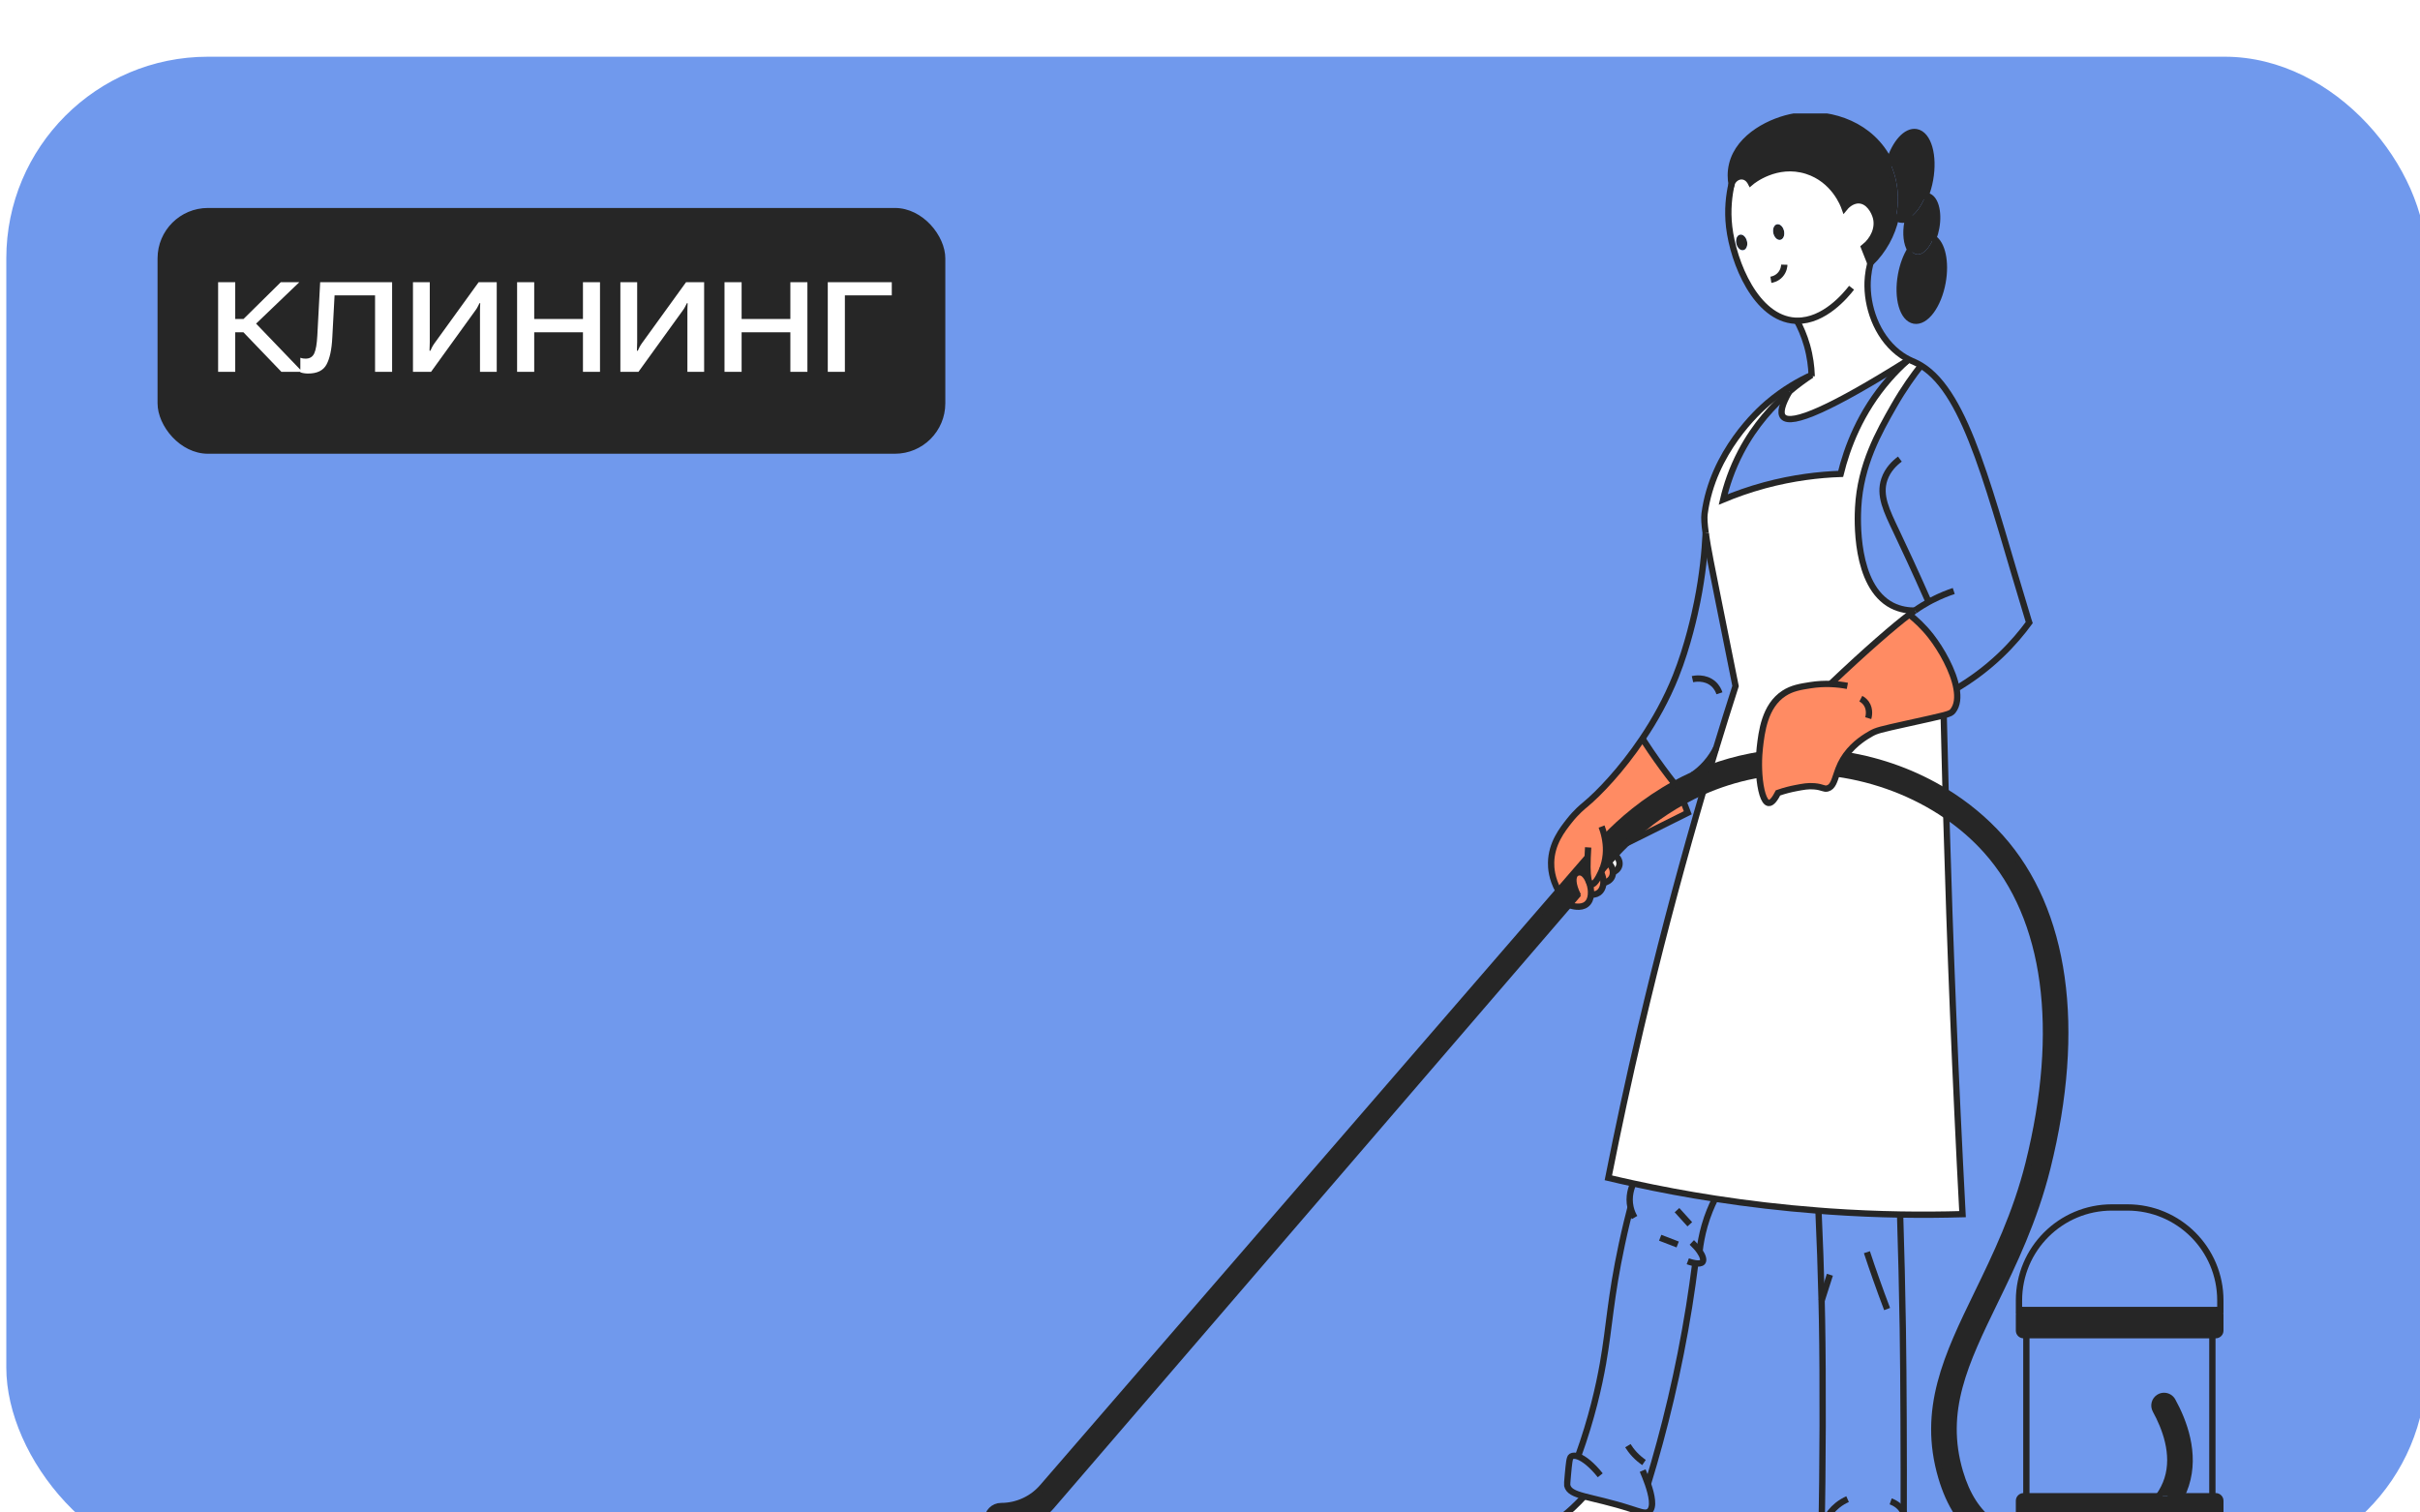 <svg width="384" height="240" viewBox="18 10 384 240" fill="none" xmlns="http://www.w3.org/2000/svg">
<g filter="url(#filter0_d_1091_23220)">
<g clip-path="url(#clip0_1091_23220)">
<rect x="19" y="9" width="384" height="240" rx="3" fill="#7099ED"/>
<rect x="43" y="33" width="125" height="39" rx="8" fill="#262626"/>
<path d="M62.65 59L56.107 52.184L58.08 50.777L65.981 59H62.65ZM53.969 50.621H56.635L62.553 44.781H65.492L57.201 52.73H53.969V50.621ZM52.611 59V44.781H55.326V59H52.611ZM68.803 44.781H80.219V59H77.514V46.871H71.088L70.727 53.59C70.635 55.452 70.333 56.865 69.818 57.828C69.304 58.792 68.328 59.273 66.889 59.273C66.667 59.273 66.456 59.257 66.254 59.225C66.052 59.199 65.853 59.15 65.658 59.078V56.773C65.808 56.825 65.948 56.861 66.078 56.881C66.215 56.9 66.355 56.91 66.498 56.91C67.143 56.91 67.595 56.637 67.856 56.09C68.116 55.543 68.282 54.592 68.353 53.238L68.803 44.781ZM96.82 59H94.164V49.478C94.164 49.27 94.167 49.042 94.174 48.795C94.18 48.541 94.19 48.313 94.203 48.111H94.086C93.988 48.307 93.891 48.499 93.793 48.688C93.702 48.876 93.572 49.081 93.402 49.303L86.4 59H83.529V44.781H86.195V54.293C86.195 54.495 86.189 54.719 86.176 54.967C86.169 55.214 86.163 55.442 86.156 55.65H86.293C86.365 55.488 86.453 55.302 86.557 55.094C86.667 54.885 86.794 54.68 86.938 54.478L93.949 44.781H96.82V59ZM100.053 59V44.781H102.768V50.611H110.502V44.781H113.207V59H110.502V52.721H102.768V59H100.053ZM129.73 59H127.074V49.478C127.074 49.27 127.077 49.042 127.084 48.795C127.09 48.541 127.1 48.313 127.113 48.111H126.996C126.898 48.307 126.801 48.499 126.703 48.688C126.612 48.876 126.482 49.081 126.312 49.303L119.311 59H116.439V44.781H119.105V54.293C119.105 54.495 119.099 54.719 119.086 54.967C119.079 55.214 119.073 55.442 119.066 55.65H119.203C119.275 55.488 119.363 55.302 119.467 55.094C119.577 54.885 119.704 54.68 119.848 54.478L126.859 44.781H129.73V59ZM132.963 59V44.781H135.678V50.611H143.412V44.781H146.117V59H143.412V52.721H135.678V59H132.963ZM149.35 59V44.781H159.506V46.871H152.064V59H149.35Z" fill="white"/>
<g clip-path="url(#clip1_1091_23220)">
<path d="M369.591 241.408H361.121C362.38 240.204 363.39 238.865 364.108 237.418H369.591C369.991 237.418 370.32 237.742 370.32 238.141V240.679C370.32 241.078 369.991 241.408 369.591 241.408Z" fill="#262626"/>
<path d="M359.171 241.408H356.043C357.944 240.301 359.473 238.946 360.553 237.418H364.108C363.389 238.865 362.379 240.204 361.121 241.408C360.699 241.813 360.256 242.196 359.781 242.568L359.171 241.408Z" fill="#262626"/>
<path d="M361.946 237.417H360.552C361.157 236.564 361.622 235.652 361.924 234.702C363.194 230.733 361.557 226.512 360.05 223.774C359.656 223.062 359.877 222.171 360.569 221.734C360.822 221.572 361.103 221.496 361.384 221.496C361.924 221.496 362.448 221.782 362.729 222.295C364.512 225.529 366.451 230.615 364.841 235.63C364.647 236.24 364.404 236.839 364.107 237.417H361.946Z" fill="#262626"/>
<path d="M339.539 237.418V211.865H369.054V237.418H364.106C364.403 236.84 364.647 236.241 364.841 235.631C366.451 230.615 364.512 225.53 362.729 222.296C362.448 221.783 361.924 221.497 361.384 221.497C361.103 221.497 360.822 221.572 360.568 221.734C359.877 222.172 359.655 223.062 360.05 223.775C361.557 226.512 363.193 230.734 361.924 234.702C361.622 235.652 361.157 236.565 360.552 237.418H339.539Z" fill="#7099ED"/>
<path d="M356.042 241.408H339.096C338.697 241.408 338.367 241.078 338.367 240.679V238.141C338.367 237.742 338.697 237.418 339.096 237.418H360.552C359.472 238.946 357.943 240.301 356.042 241.408Z" fill="#262626"/>
<path d="M369.054 241.494C370.534 241.494 371.728 242.687 371.728 244.167C371.728 245.646 370.534 246.844 369.054 246.844C367.574 246.844 366.375 245.646 366.375 244.167C366.375 242.687 367.574 241.494 369.054 241.494Z" fill="#262626"/>
<path d="M338.367 206.347C338.367 198.2 344.974 191.598 353.125 191.598H355.561C363.707 191.598 370.319 198.2 370.319 206.347V207.875H338.367V206.347Z" fill="#7099ED"/>
<path d="M369.055 211.865H339.096C338.697 211.865 338.367 211.541 338.367 211.141V208.604C338.367 208.204 338.697 207.875 339.096 207.875H369.59C369.989 207.875 370.319 208.204 370.319 208.604V211.141C370.319 211.541 369.989 211.865 369.59 211.865H369.055Z" fill="#262626"/>
<path d="M342.792 244.415C340.934 244.296 339.162 243.945 337.574 243.378C337.909 242.282 338.925 241.494 340.129 241.494C341.609 241.494 342.809 242.687 342.809 244.167C342.809 244.248 342.803 244.334 342.792 244.415Z" fill="#262626"/>
<path d="M337.572 243.379C339.16 243.946 340.932 244.297 342.79 244.415C342.671 245.776 341.526 246.845 340.127 246.845C339.943 246.845 339.76 246.823 339.587 246.791C338.366 246.543 337.453 245.463 337.453 244.167C337.453 243.892 337.496 243.627 337.572 243.379Z" fill="#262626"/>
<path d="M340.129 246.845C341.528 246.845 342.674 245.776 342.792 244.415C345.731 244.61 348.891 244.232 351.889 243.255C353.418 242.758 354.806 242.132 356.043 241.408H359.171L359.781 242.569C357.863 244.064 355.519 245.29 352.84 246.165C350.009 247.088 347.081 247.541 344.267 247.541C342.641 247.541 341.048 247.39 339.535 247.088L339.589 246.791C339.762 246.823 339.946 246.845 340.129 246.845Z" fill="#262626"/>
<path d="M321.829 96.893C320.878 96.893 319.555 96.758 318.226 96.078C312.214 92.984 312.765 82.111 312.846 80.534C313.208 73.71 316.157 68.538 318.512 64.408C320.095 61.633 321.667 59.474 322.828 58C330.229 62.503 333.756 78.456 339.871 98.421C339.914 98.561 339.968 98.739 339.99 98.799C338.845 100.364 337.37 102.135 335.501 103.922C332.994 106.319 330.515 108.036 328.462 109.251H328.457C327.971 106.449 326.053 103.064 324.389 100.931C323.179 99.387 321.937 98.269 320.97 97.514C321.267 97.287 321.559 97.082 321.829 96.893Z" fill="#7099ED"/>
<path d="M337.457 244.167C337.457 245.463 338.37 246.543 339.591 246.791L339.537 247.088C336.82 246.559 334.351 245.549 332.352 244.091C329.403 241.937 327.35 238.79 326.065 234.46C322.85 223.592 326.994 215.062 331.79 205.188C334.648 199.298 337.889 192.625 339.893 184.608C345.192 163.347 342.81 145.709 333.184 134.95C331.32 132.866 329.181 131.014 326.832 129.411C321.754 125.934 315.709 123.634 309.465 122.754C309.621 122.279 309.811 121.76 310.07 121.221C310.318 120.708 310.605 120.243 310.907 119.822C316.536 120.729 321.948 122.716 326.729 125.653C329.975 127.65 332.93 130.08 335.464 132.909C345.792 144.452 348.417 163.072 342.864 185.347C340.784 193.672 337.473 200.502 334.545 206.521C329.84 216.212 326.124 223.862 329.003 233.591C330.089 237.251 331.774 239.88 334.162 241.619C335.15 242.342 336.306 242.931 337.576 243.379C337.5 243.627 337.457 243.892 337.457 244.167Z" fill="#262626"/>
<path d="M308.456 108.533C314.118 103.155 318.655 99.241 320.967 97.514C321.934 98.269 323.176 99.387 324.386 100.931C326.05 103.064 327.968 106.449 328.454 109.251C328.702 110.649 328.589 111.901 327.908 112.787C327.692 113.073 327.492 113.219 326.417 113.505C325.44 113.764 323.744 114.131 320.643 114.817C316.278 115.783 315.76 115.913 314.874 116.415C314.139 116.836 312.303 117.883 310.903 119.821C310.601 120.243 310.315 120.707 310.066 121.22C309.807 121.76 309.618 122.278 309.461 122.753C309.056 123.946 308.818 124.864 307.997 125.101C307.414 125.269 307.246 124.886 305.901 124.772C304.897 124.686 304.146 124.832 302.909 125.069C302.18 125.209 301.223 125.431 300.132 125.814C299.711 126.64 299.16 127.482 298.636 127.418C297.869 127.326 297.329 125.344 297.156 122.904C297.091 121.911 297.08 120.842 297.145 119.794C297.167 119.411 297.199 119.033 297.242 118.661C297.529 116.161 297.999 112.009 301.094 110.012C302.369 109.18 303.714 108.97 305.259 108.727C306.425 108.543 307.506 108.5 308.456 108.533Z" fill="#FF8B63"/>
<path d="M326.42 113.506C326.512 117.544 326.615 121.588 326.728 125.653C321.948 122.716 316.535 120.729 310.906 119.822C312.305 117.884 314.142 116.837 314.877 116.416C315.762 115.914 316.281 115.784 320.646 114.818C323.746 114.132 325.442 113.765 326.42 113.506Z" fill="white"/>
<path d="M324.776 37.793C326.18 38.668 326.829 41.572 326.24 44.811C325.57 48.488 323.555 51.203 321.735 50.874C319.914 50.545 318.985 47.295 319.655 43.613C319.941 42.047 320.471 40.654 321.124 39.602C321.384 40.012 321.713 40.282 322.107 40.352C323.074 40.525 324.128 39.456 324.776 37.793Z" fill="#262626"/>
<path d="M324.161 37.55C324.382 37.588 324.588 37.675 324.777 37.793C324.128 39.456 323.075 40.525 322.108 40.352C321.714 40.282 321.384 40.012 321.125 39.602C322.005 38.177 323.113 37.361 324.161 37.55Z" fill="#262626"/>
<path d="M322.08 20.971C323.971 21.316 324.943 24.701 324.247 28.529C324.079 29.447 323.831 30.311 323.523 31.088C322.453 31.131 321.34 32.6 320.816 34.63C320.395 34.84 319.974 34.916 319.558 34.84C319.293 34.792 319.05 34.689 318.823 34.532C319.482 31.536 319.158 28.389 317.797 25.625C318.721 22.671 320.476 20.685 322.08 20.971Z" fill="#262626"/>
<path d="M323.788 31.104C325.052 31.331 325.7 33.588 325.235 36.141C325.127 36.735 324.971 37.291 324.776 37.793C324.587 37.675 324.382 37.588 324.16 37.55C323.112 37.361 322.005 38.177 321.125 39.602C320.547 38.689 320.341 37.07 320.665 35.31C320.709 35.078 320.757 34.851 320.817 34.63C321.843 34.122 322.831 32.826 323.523 31.088C323.609 31.083 323.701 31.088 323.788 31.104Z" fill="#262626"/>
<path d="M323.523 31.088C322.831 32.826 321.843 34.122 320.816 34.63C321.34 32.599 322.453 31.131 323.523 31.088Z" fill="#262626"/>
<path d="M320.289 249.057C320.77 252.539 320.937 253.246 320.451 254.035C319.511 255.552 317.172 255.622 312.526 255.697C307.297 255.784 304.661 255.795 303.711 254.256C302.836 252.841 303.808 250.563 304.672 248.436C305.023 247.578 305.51 246.622 306.439 244.808C306.638 244.408 306.833 244.036 307.006 243.707C307.578 242.999 309.172 241.256 311.808 240.689C314.568 240.1 318.133 240.872 319.079 242.654C319.214 242.897 319.354 243.28 319.554 243.269H319.56C319.716 244.641 319.954 246.638 320.289 249.057Z" fill="white"/>
<path d="M317.799 25.623C319.16 28.387 319.485 31.535 318.826 34.531C317.427 33.554 316.795 30.584 317.394 27.286C317.502 26.708 317.637 26.147 317.799 25.623Z" fill="#262626"/>
<path d="M292.754 29.209C292.63 28.453 292.543 27.335 292.851 26.083C293.953 21.585 299.166 19.091 302.764 18.476C307.539 17.66 313.983 19.199 317.273 24.657C317.462 24.976 317.64 25.294 317.797 25.624C317.635 26.147 317.5 26.709 317.392 27.287C316.792 30.585 317.424 33.554 318.823 34.532C318.24 37.193 316.884 39.725 314.783 41.766C314.448 40.924 314.118 40.082 313.783 39.239C315.328 38.014 316.09 36.194 315.69 34.564C315.431 33.533 314.534 31.854 312.989 31.789C311.725 31.741 310.834 32.804 310.693 32.977C310.531 32.523 309.046 28.496 304.708 27.114C299.884 25.581 296.022 28.733 295.785 28.939C295.757 28.885 295.358 28.08 294.515 27.988C293.775 27.902 293.019 28.399 292.754 29.209Z" fill="#262626"/>
<path d="M320.077 240.09C320.644 241.51 319.99 243.243 319.558 243.27H319.553C319.353 243.281 319.213 242.898 319.078 242.655C318.132 240.873 314.567 240.101 311.807 240.69C309.171 241.256 307.577 243 307.005 243.702C307.01 243.427 307.021 243.146 307.026 242.86C307.242 233.855 307.28 218.657 307.113 209.468C307.096 208.437 307.075 207.411 307.048 206.386C306.934 201.543 306.767 196.781 306.551 192.111C307.118 192.155 307.685 192.198 308.252 192.236C312.125 192.505 315.885 192.662 319.504 192.721C319.693 198.655 319.834 204.663 319.931 210.748C320.055 218.414 320.104 232.662 320.077 240.09Z" fill="#7099ED"/>
<path d="M301.085 36.632C301.242 37.312 300.988 37.955 300.518 38.057C300.048 38.165 299.54 37.695 299.384 37.015C299.232 36.33 299.486 35.693 299.956 35.584C300.426 35.482 300.934 35.946 301.085 36.632Z" fill="#262626"/>
<path d="M300.935 66.12C302.221 67.637 308.79 64.678 320.63 57.244C319.674 58.092 318.707 59.058 317.762 60.138C313.16 65.391 311.074 71.103 310.07 75.195C306.688 75.314 302.561 75.778 297.997 77.009C295.555 77.673 293.362 78.456 291.434 79.26C291.941 77.079 292.795 74.45 294.259 71.67C296.506 67.399 299.39 64.3 301.929 62.141C300.752 64.182 300.417 65.51 300.935 66.12Z" fill="#7099ED"/>
<path d="M318.225 96.077C319.553 96.757 320.877 96.892 321.828 96.892C321.557 97.081 321.266 97.287 320.969 97.513C318.657 99.241 314.119 103.155 308.458 108.532C307.507 108.5 306.427 108.543 305.26 108.727C303.715 108.97 302.37 109.18 301.096 110.011C298 112.009 297.53 116.161 297.244 118.66C297.201 119.033 297.168 119.411 297.147 119.794C296.693 119.87 296.234 119.951 295.78 120.042C293.501 120.485 291.362 121.101 289.368 121.84C289.676 120.809 289.984 119.783 290.297 118.763C291.313 115.421 292.345 112.122 293.393 108.862C293.031 107.053 291.037 97.13 290.729 95.591C289.709 90.511 288.996 86.996 288.655 84.626V84.616C288.455 83.196 288.391 82.186 288.482 81.495C289.779 71.696 297.028 65.18 298.422 63.981C301.058 61.725 303.629 60.332 305.466 59.495C304.477 60.143 303.245 61.012 301.927 62.135C299.389 64.3 296.504 67.399 294.257 71.669C292.793 74.45 291.939 77.079 291.432 79.26C293.36 78.456 295.553 77.673 297.995 77.009C302.559 75.778 306.686 75.314 310.068 75.195C311.073 71.102 313.158 65.391 317.76 60.138C318.705 59.058 319.672 58.091 320.628 57.244C320.709 57.174 320.785 57.103 320.866 57.033C321.25 57.228 321.574 57.357 321.822 57.471C322.162 57.622 322.497 57.8 322.827 58C321.666 59.474 320.094 61.633 318.511 64.408C316.156 68.538 313.206 73.71 312.844 80.534C312.763 82.111 312.212 92.984 318.225 96.077Z" fill="white"/>
<path d="M297.159 122.905C297.331 125.345 297.872 127.327 298.639 127.418C299.163 127.483 299.714 126.641 300.135 125.815C301.226 125.432 302.182 125.21 302.911 125.07C304.148 124.832 304.899 124.687 305.904 124.773C307.249 124.886 307.417 125.27 308 125.102C308.821 124.865 309.059 123.947 309.464 122.754C315.708 123.634 321.753 125.934 326.831 129.411C327.128 139.722 327.484 150.131 327.911 160.626C328.348 171.413 328.851 182.092 329.407 192.663C326.231 192.755 322.93 192.782 319.506 192.722C315.887 192.663 312.127 192.506 308.254 192.236C307.687 192.198 307.119 192.155 306.552 192.107C300.805 191.664 295.327 191.011 290.152 190.212C285.588 189.51 281.256 188.689 277.172 187.798C275.821 187.507 274.503 187.205 273.207 186.897C274.741 179.15 276.448 171.246 278.333 163.191C281.077 151.492 284.043 140.208 287.165 129.357C287.527 128.093 287.889 126.835 288.256 125.588C290.698 124.514 293.399 123.623 296.364 123.045C296.613 122.997 296.861 122.954 297.105 122.91H297.159V122.905Z" fill="white"/>
<path d="M295.212 38.278C295.369 38.958 295.11 39.6 294.64 39.703C294.17 39.811 293.662 39.341 293.511 38.661C293.354 37.975 293.613 37.338 294.083 37.23C294.553 37.122 295.055 37.592 295.212 38.278Z" fill="#262626"/>
<path d="M294.084 37.232C293.614 37.34 293.355 37.977 293.512 38.662C293.663 39.343 294.171 39.812 294.641 39.704C295.11 39.602 295.37 38.959 295.213 38.279C295.056 37.593 294.554 37.124 294.084 37.232ZM319.791 56.403C320.191 56.673 320.553 56.878 320.866 57.034C320.785 57.105 320.71 57.175 320.629 57.245C308.788 64.679 302.219 67.638 300.934 66.121C300.415 65.51 300.75 64.182 301.928 62.142C303.246 61.013 304.477 60.144 305.466 59.496C305.422 58.227 305.239 56.613 304.726 54.799C304.272 53.217 303.678 51.906 303.138 50.896C303.04 50.901 302.943 50.896 302.846 50.891C296.672 50.518 293.047 41.734 292.377 35.99C292.064 33.301 292.361 30.964 292.755 29.209C293.02 28.399 293.776 27.902 294.516 27.989C295.359 28.081 295.759 28.885 295.786 28.939C296.023 28.734 299.886 25.581 304.709 27.114C309.047 28.496 310.533 32.524 310.695 32.977C310.835 32.805 311.726 31.741 312.99 31.79C314.535 31.854 315.432 33.533 315.691 34.565C316.091 36.195 315.329 38.014 313.784 39.24C314.119 40.082 314.449 40.924 314.784 41.767C314.389 43.316 314.33 44.59 314.341 45.405C314.389 49.406 316.183 53.952 319.791 56.403ZM300.518 38.058C300.988 37.955 301.242 37.313 301.085 36.632C300.934 35.947 300.426 35.482 299.956 35.585C299.486 35.693 299.232 36.33 299.383 37.016C299.54 37.696 300.048 38.166 300.518 38.058Z" fill="white"/>
<path d="M288.653 84.627C288.994 86.997 289.707 90.512 290.728 95.592C291.036 97.13 293.029 107.054 293.391 108.862C292.343 112.123 291.311 115.422 290.296 118.763C289.961 119.422 289.453 120.259 288.697 121.117C287.951 121.965 287.195 122.57 286.59 122.98C285.601 123.428 284.651 123.909 283.743 124.4C282.463 122.775 281.177 121.031 279.908 119.168C279.481 118.537 279.065 117.91 278.665 117.29L278.59 117.236C280.567 114.304 282.441 110.957 283.889 107.34C285.85 102.438 286.946 97.293 287.308 95.484C288.167 91.203 288.513 87.483 288.653 84.627Z" fill="#7099ED"/>
<path d="M276.117 133.799C278.343 131.651 281.346 129.216 285.111 127.143C285.343 127.753 285.581 128.357 285.813 128.967C282.583 130.576 279.353 132.185 276.117 133.799Z" fill="#FF8B63"/>
<path d="M279.726 242.643C279.883 244.868 279.769 246.86 279.548 248.55C279.186 248.609 278.657 248.695 278.014 248.782C276.237 249.025 274.875 249.111 274.114 249.154C270.089 249.403 268.08 249.521 266.108 249.559C258.162 249.705 251.026 249.835 250.394 247.562C250.184 246.817 250.74 246.061 250.983 245.737C252.474 243.707 255.883 244.128 257.924 244.031C260.712 243.896 264.623 242.627 269.376 237.434C271.051 237.887 273.514 238.368 276.836 239.437C278.127 239.852 278.883 240.144 279.407 239.976C279.548 240.802 279.656 241.693 279.726 242.643Z" fill="white"/>
<path d="M274.951 137.346C274.789 138.021 274.173 138.307 274.098 138.345L273.93 138.355C273.909 137.837 273.666 137.303 273.223 136.876L273.541 136.514C273.763 136.261 273.995 135.996 274.249 135.721C274.811 136.093 275.092 136.746 274.951 137.346Z" fill="white"/>
<path d="M274.25 135.721C273.997 135.997 273.764 136.261 273.543 136.515L273.224 136.877L272.203 138.054C272.279 137.865 272.349 137.681 272.408 137.508C272.986 135.786 272.9 134.15 272.641 132.892L272.716 132.876C275.207 130.279 278.885 127.062 283.747 124.4C284.654 123.909 285.605 123.428 286.593 122.98C287.485 122.575 288.408 122.197 289.37 121.841C291.363 121.101 293.502 120.486 295.782 120.043C296.236 119.951 296.695 119.871 297.149 119.795C297.084 120.842 297.095 121.911 297.159 122.905H297.105C296.862 122.953 296.614 122.996 296.365 123.045C293.4 123.623 290.699 124.513 288.257 125.588C287.155 126.074 286.107 126.597 285.113 127.143C281.348 129.216 278.345 131.651 276.119 133.799C275.417 134.474 274.796 135.122 274.25 135.721Z" fill="#262626"/>
<path d="M273.222 136.877C273.665 137.303 273.908 137.838 273.93 138.356C273.946 138.669 273.886 138.972 273.741 139.236C273.417 139.819 272.801 140.008 272.633 140.051L272.428 140.041C272.444 139.533 272.325 138.972 272.039 138.426C272.098 138.302 272.153 138.178 272.201 138.054L273.222 136.877Z" fill="#FF8B63"/>
<path d="M283.746 124.401C278.884 127.062 275.206 130.28 272.715 132.877L272.64 132.893C272.899 134.151 272.985 135.787 272.407 137.509C272.348 137.682 272.278 137.865 272.202 138.054C272.154 138.178 272.1 138.302 272.04 138.427C271.576 139.452 270.938 140.435 270.501 140.338C270.382 140.311 270.268 140.203 270.171 139.96C269.966 139.452 269.842 138.351 269.917 136.164H269.798C268.297 137.892 266.8 139.625 265.299 141.358C264.202 139.382 264.11 137.698 264.127 136.866C264.181 133.838 265.915 131.635 267.011 130.247C268.129 128.822 269.204 127.953 269.469 127.737C271.689 125.907 275.276 122.165 278.593 117.236L278.668 117.29C279.068 117.911 279.484 118.537 279.911 119.169C281.18 121.032 282.466 122.775 283.746 124.401Z" fill="#FF8B63"/>
<path d="M272.429 140.04C272.408 140.731 272.138 141.32 271.684 141.649C271.273 141.946 270.787 141.978 270.447 141.957C270.506 141.303 270.382 140.585 270.145 139.97L270.172 139.959C270.269 140.202 270.382 140.31 270.501 140.337C270.939 140.434 271.576 139.452 272.041 138.426C272.327 138.971 272.446 139.533 272.429 140.04Z" fill="#FF8B63"/>
<path d="M270.444 141.957C270.395 142.567 270.179 143.118 269.747 143.469C268.845 144.209 267.37 143.734 267.111 143.647L266.992 143.545C267.441 143.026 267.883 142.508 268.332 141.99C267.549 140.43 267.457 139.118 268.04 138.632C268.283 138.427 268.629 138.378 268.894 138.454C269.396 138.589 269.855 139.204 270.141 139.971C270.379 140.586 270.503 141.304 270.444 141.957Z" fill="#FF8B63"/>
<path d="M268.397 231.106C270.601 225 271.724 219.909 272.351 216.373C273.404 210.38 273.518 205.991 275.343 197.471C275.878 194.961 276.386 192.92 276.732 191.598C276.332 189.848 276.899 188.385 277.169 187.797C281.253 188.688 285.585 189.508 290.15 190.21C289.577 191.36 288.967 192.785 288.48 194.481C288.048 195.992 287.811 197.364 287.681 198.535C288.21 199.302 288.389 199.933 288.162 200.246C287.967 200.511 287.481 200.522 287.006 200.452C286.72 202.698 286.395 204.976 286.028 207.292C284.397 217.479 282.112 226.879 279.487 235.463C280.086 237.196 280.518 239.172 279.686 239.83C279.6 239.901 279.508 239.944 279.405 239.976C278.882 240.143 278.125 239.852 276.834 239.436C273.512 238.367 271.049 237.887 269.374 237.433C267.765 237.001 266.884 236.591 266.684 235.7C266.657 235.565 266.695 235.042 266.792 233.989C266.96 232.196 267.035 231.273 267.327 231.106C267.597 230.955 267.964 230.955 268.397 231.106Z" fill="#7099ED"/>
<path d="M269.918 136.164C269.842 138.35 269.967 139.451 270.172 139.959L270.145 139.97C269.859 139.203 269.399 138.588 268.897 138.453C268.632 138.377 268.287 138.426 268.044 138.631C267.46 139.117 267.552 140.429 268.335 141.989C267.887 142.507 267.444 143.025 266.996 143.544C239.609 175.37 212.216 207.195 184.829 239.016C183.182 240.932 180.778 242.034 178.25 242.034H174.695V241.143C174.695 239.944 175.662 238.978 176.861 238.978C178.125 238.978 179.352 238.703 180.47 238.19C181.593 237.677 182.598 236.932 183.425 235.976C210.714 204.437 238.01 172.897 265.3 141.357C266.801 139.624 268.297 137.891 269.799 136.158H269.918V136.164Z" fill="#262626"/>
<path d="M178.075 242.066V249.236H146.27V245.651L162.172 242.066H178.075Z" fill="#262626"/>
<path d="M292.755 29.209C292.361 30.964 292.064 33.301 292.377 35.99C293.047 41.734 296.672 50.518 302.846 50.891C302.943 50.896 303.04 50.901 303.138 50.896C307.475 50.971 310.889 46.841 311.802 45.659" stroke="#262626" stroke-miterlimit="10"/>
<path d="M303.133 50.891C303.133 50.891 303.133 50.896 303.138 50.896C303.678 51.906 304.273 53.218 304.726 54.799C305.239 56.613 305.423 58.228 305.466 59.496C305.472 59.572 305.477 59.642 305.477 59.712" stroke="#262626" stroke-miterlimit="10"/>
<path d="M317.797 25.624C317.64 25.294 317.462 24.976 317.273 24.657C313.983 19.199 307.539 17.66 302.764 18.476C299.166 19.091 293.953 21.585 292.851 26.083C292.543 27.335 292.63 28.453 292.754 29.209C293.019 28.399 293.775 27.902 294.515 27.988C295.358 28.08 295.757 28.885 295.785 28.939C296.022 28.733 299.884 25.581 304.708 27.114C309.046 28.496 310.531 32.523 310.693 32.977C310.834 32.804 311.725 31.741 312.989 31.789C314.534 31.854 315.431 33.533 315.69 34.564C316.09 36.194 315.328 38.014 313.783 39.239C314.118 40.082 314.448 40.924 314.783 41.766C316.884 39.725 318.24 37.193 318.823 34.532" stroke="#262626" stroke-miterlimit="10"/>
<path d="M315.945 38.672C315.389 39.773 315.022 40.821 314.784 41.765C314.39 43.315 314.33 44.589 314.341 45.404C314.39 49.405 316.183 53.95 319.791 56.401C320.191 56.671 320.553 56.877 320.866 57.033C321.25 57.227 321.574 57.357 321.822 57.47C322.163 57.622 322.498 57.8 322.827 57.999C330.228 62.502 333.755 78.456 339.87 98.42C339.913 98.561 339.967 98.739 339.989 98.798C338.843 100.364 337.369 102.135 335.5 103.922C332.993 106.319 330.514 108.035 328.461 109.25" stroke="#262626" stroke-miterlimit="10"/>
<path d="M319.471 72.848C318.644 73.463 317.542 74.5 317.013 76.049C316.138 78.619 317.343 81.032 318.936 84.379C320.076 86.776 321.832 90.523 324.035 95.517" stroke="#262626" stroke-miterlimit="10"/>
<path d="M321.826 96.893C321.556 97.082 321.265 97.287 320.968 97.513C318.656 99.241 314.118 103.155 308.457 108.532" stroke="#262626" stroke-miterlimit="10"/>
<path d="M328.017 93.777C327.169 94.058 325.921 94.528 324.49 95.273C324.376 95.327 324.225 95.408 324.036 95.516C323.534 95.791 322.761 96.245 321.832 96.892" stroke="#262626" stroke-miterlimit="10"/>
<path d="M322.828 58C321.667 59.474 320.095 61.633 318.512 64.408C316.157 68.538 313.208 73.71 312.846 80.534C312.765 82.111 312.214 92.984 318.226 96.078C319.555 96.758 320.878 96.893 321.829 96.893H321.834" stroke="#262626" stroke-miterlimit="10"/>
<path d="M311.136 108.835C310.434 108.7 309.526 108.57 308.456 108.533C307.506 108.5 306.425 108.543 305.259 108.727C303.714 108.97 302.369 109.18 301.094 110.012C297.999 112.009 297.529 116.161 297.242 118.661C297.199 119.033 297.167 119.411 297.145 119.794C297.08 120.842 297.091 121.911 297.156 122.904C297.329 125.344 297.869 127.326 298.636 127.418C299.16 127.482 299.711 126.64 300.132 125.814C301.223 125.431 302.18 125.209 302.909 125.069C304.146 124.832 304.897 124.686 305.901 124.772C307.246 124.886 307.414 125.269 307.997 125.101C308.818 124.864 309.056 123.946 309.461 122.753C309.618 122.278 309.807 121.76 310.066 121.22C310.315 120.707 310.601 120.243 310.903 119.821C312.303 117.883 314.139 116.836 314.874 116.415C315.76 115.913 316.278 115.783 320.643 114.817C323.744 114.131 325.44 113.764 326.417 113.505C327.492 113.219 327.692 113.073 327.908 112.787C328.589 111.901 328.702 110.649 328.454 109.251C327.968 106.449 326.05 103.064 324.386 100.931C323.176 99.387 321.934 98.269 320.967 97.514" stroke="#262626" stroke-miterlimit="10"/>
<path d="M313.27 110.865C313.507 110.989 313.853 111.222 314.128 111.61C314.831 112.604 314.501 113.781 314.447 113.959" stroke="#262626" stroke-miterlimit="10"/>
<path d="M268.47 141.832C268.427 141.886 268.379 141.935 268.335 141.989C267.887 142.507 267.444 143.025 266.996 143.544C239.609 175.37 212.216 207.195 184.829 239.016C183.182 240.932 180.778 242.034 178.25 242.034H174.695V241.143C174.695 239.944 175.662 238.978 176.861 238.978C178.125 238.978 179.352 238.703 180.47 238.19C181.593 237.677 182.598 236.932 183.425 235.976C210.714 204.437 238.01 172.897 265.3 141.357C266.801 139.624 268.297 137.891 269.799 136.158" stroke="#262626" stroke-miterlimit="10"/>
<path d="M297.104 122.91C296.861 122.953 296.612 122.997 296.364 123.045C293.398 123.623 290.697 124.514 288.256 125.588C287.154 126.074 286.106 126.598 285.112 127.143C281.347 129.216 278.343 131.651 276.118 133.8C275.416 134.474 274.794 135.122 274.249 135.721C273.995 135.997 273.763 136.261 273.541 136.515L273.222 136.877L272.202 138.054L272.137 138.129" stroke="#262626" stroke-miterlimit="10"/>
<path d="M310.907 119.822C316.536 120.729 321.948 122.716 326.729 125.653C329.975 127.65 332.93 130.08 335.464 132.909C345.792 144.452 348.417 163.072 342.864 185.347C340.784 193.672 337.473 200.502 334.545 206.521C329.84 216.212 326.124 223.862 329.003 233.591C330.089 237.251 331.774 239.88 334.162 241.619C335.15 242.342 336.306 242.931 337.576 243.379C339.164 243.946 340.936 244.297 342.794 244.415C345.732 244.61 348.892 244.232 351.89 243.255C353.419 242.758 354.807 242.132 356.044 241.408C357.946 240.302 359.475 238.946 360.555 237.419C361.16 236.566 361.625 235.653 361.927 234.703C363.196 230.735 361.56 226.513 360.053 223.776C359.658 223.063 359.88 222.172 360.571 221.735C360.825 221.573 361.106 221.498 361.387 221.498C361.927 221.498 362.451 221.784 362.732 222.297C364.514 225.53 366.454 230.616 364.844 235.632C364.65 236.242 364.406 236.841 364.109 237.419C363.391 238.865 362.381 240.204 361.122 241.408C360.701 241.813 360.258 242.197 359.783 242.569C357.865 244.064 355.52 245.29 352.841 246.165C350.011 247.088 347.083 247.541 344.269 247.541C342.643 247.541 341.049 247.39 339.537 247.088C336.82 246.559 334.351 245.549 332.352 244.091C329.403 241.937 327.35 238.79 326.065 234.46C322.85 223.592 326.994 215.062 331.79 205.188C334.648 199.298 337.889 192.625 339.893 184.608C345.192 163.347 342.81 145.709 333.184 134.95C331.32 132.866 329.181 131.014 326.832 129.411C321.754 125.934 315.709 123.634 309.465 122.754" stroke="#262626" stroke-miterlimit="10"/>
<path d="M272.715 132.876C275.205 130.279 278.884 127.062 283.745 124.4C284.653 123.909 285.604 123.428 286.592 122.98C287.483 122.575 288.407 122.197 289.369 121.841C291.362 121.101 293.501 120.486 295.78 120.043C296.234 119.951 296.693 119.871 297.147 119.795" stroke="#262626" stroke-miterlimit="10"/>
<path d="M301.929 62.141C299.39 64.3 296.506 67.399 294.259 71.669C292.795 74.45 291.941 77.079 291.434 79.26C293.362 78.456 295.555 77.673 297.997 77.009C302.561 75.778 306.688 75.314 310.07 75.195C311.074 71.102 313.16 65.391 317.762 60.138C318.707 59.058 319.674 58.091 320.63 57.244C320.711 57.174 320.787 57.103 320.868 57.033" stroke="#262626" stroke-miterlimit="10"/>
<path d="M288.655 84.617C288.455 83.197 288.391 82.187 288.482 81.496C289.779 71.697 297.028 65.181 298.422 63.983C301.058 61.726 303.629 60.333 305.466 59.496C304.477 60.144 303.245 61.013 301.927 62.136" stroke="#262626" stroke-miterlimit="10"/>
<path d="M289.369 121.841C289.677 120.81 289.985 119.784 290.298 118.763C291.314 115.422 292.346 112.123 293.394 108.862C293.032 107.054 291.038 97.13 290.731 95.592C289.71 90.512 288.997 86.997 288.656 84.627" stroke="#262626" stroke-miterlimit="10"/>
<path d="M326.831 129.409C327.128 139.721 327.484 150.13 327.911 160.625C328.348 171.412 328.851 182.091 329.407 192.662C326.231 192.753 322.93 192.78 319.506 192.721C315.887 192.662 312.127 192.505 308.254 192.235C307.687 192.197 307.119 192.154 306.552 192.105C300.805 191.663 295.327 191.01 290.152 190.211C285.588 189.509 281.256 188.688 277.172 187.797C275.821 187.506 274.503 187.203 273.207 186.896C274.741 179.148 276.448 171.245 278.333 163.19C281.077 151.49 284.043 140.207 287.165 129.355C287.527 128.092 287.889 126.834 288.256 125.587C288.273 125.544 288.283 125.506 288.294 125.463" stroke="#262626" stroke-miterlimit="10"/>
<path d="M326.418 113.5C326.51 117.544 326.612 121.587 326.726 125.653" stroke="#262626" stroke-miterlimit="10"/>
<path d="M290.152 190.217C289.58 191.361 288.969 192.787 288.483 194.482C288.051 195.994 287.813 197.365 287.684 198.536" stroke="#262626" stroke-miterlimit="10"/>
<path d="M286.455 197.148C286.968 197.634 287.384 198.104 287.682 198.536C288.211 199.303 288.389 199.934 288.162 200.247C287.968 200.512 287.482 200.523 287.006 200.453C286.45 200.366 285.899 200.172 285.812 200.139" stroke="#262626" stroke-miterlimit="10"/>
<path d="M287.008 200.447C286.721 202.699 286.397 204.977 286.03 207.293C284.399 217.48 282.114 226.88 279.488 235.464" stroke="#262626" stroke-miterlimit="10"/>
<path d="M277.17 187.797C276.899 188.385 276.332 189.848 276.732 191.598C276.883 192.262 277.137 192.796 277.369 193.196" stroke="#262626" stroke-miterlimit="10"/>
<path d="M276.733 191.598C276.388 192.92 275.88 194.961 275.345 197.472C273.519 205.991 273.406 210.38 272.353 216.373C271.726 219.909 270.602 225 268.398 231.106" stroke="#262626" stroke-miterlimit="10"/>
<path d="M271.924 234.098C270.644 232.49 269.358 231.442 268.397 231.108C267.964 230.956 267.597 230.956 267.327 231.108C267.035 231.275 266.96 232.198 266.792 233.99C266.695 235.043 266.657 235.567 266.684 235.702C266.884 236.593 267.765 237.003 269.374 237.435C271.049 237.888 273.512 238.369 276.834 239.438C278.125 239.854 278.882 240.145 279.405 239.978C279.508 239.945 279.6 239.902 279.686 239.832C280.518 239.173 280.086 237.197 279.487 235.47C279.206 234.655 278.892 233.899 278.655 233.353" stroke="#262626" stroke-miterlimit="10"/>
<path d="M276.309 229.4C276.562 229.811 276.914 230.297 277.373 230.788C277.902 231.349 278.431 231.77 278.869 232.067" stroke="#262626" stroke-miterlimit="10"/>
<path d="M284.102 192.025C284.782 192.77 285.457 193.521 286.133 194.266" stroke="#262626" stroke-miterlimit="10"/>
<path d="M281.434 196.404C282.357 196.761 283.286 197.117 284.21 197.473" stroke="#262626" stroke-miterlimit="10"/>
<path d="M279.407 239.976C279.548 240.802 279.656 241.693 279.726 242.643C279.883 244.868 279.769 246.86 279.548 248.55C279.186 248.609 278.657 248.695 278.014 248.782C276.237 249.025 274.875 249.111 274.114 249.154C270.089 249.403 268.08 249.521 266.108 249.559C258.162 249.705 251.026 249.835 250.394 247.562C250.184 246.817 250.74 246.061 250.983 245.737C252.474 243.707 255.883 244.128 257.924 244.031C260.712 243.896 264.623 242.627 269.376 237.434" stroke="#262626" stroke-miterlimit="10"/>
<path d="M306.551 192.111C306.767 196.781 306.934 201.543 307.048 206.386C307.075 207.411 307.096 208.437 307.113 209.468C307.28 218.657 307.242 233.855 307.026 242.86C307.021 243.146 307.01 243.427 307.005 243.702" stroke="#262626" stroke-miterlimit="10"/>
<path d="M319.504 192.721C319.693 198.654 319.833 204.663 319.931 210.747C320.055 218.414 320.104 232.661 320.076 240.09" stroke="#262626" stroke-miterlimit="10"/>
<path d="M318.007 238.238C318.272 238.33 319.563 238.805 320.076 240.09C320.643 241.51 319.99 243.243 319.558 243.27H319.552C319.352 243.281 319.212 242.897 319.077 242.654C318.132 240.873 314.566 240.101 311.806 240.689C309.17 241.256 307.576 243 307.004 243.702" stroke="#262626" stroke-miterlimit="10"/>
<path d="M311.171 237.883C310.68 238.099 310.107 238.417 309.535 238.882C307.914 240.199 307.282 241.927 307.028 242.86C307.007 242.947 306.985 243.022 306.969 243.093" stroke="#262626" stroke-miterlimit="10"/>
<path d="M319.516 242.92C319.527 243.033 319.543 243.147 319.56 243.271C319.716 244.642 319.954 246.64 320.289 249.058C320.77 252.541 320.937 253.248 320.451 254.036C319.511 255.553 317.172 255.623 312.526 255.699C307.297 255.785 304.661 255.796 303.711 254.257C302.836 252.843 303.808 250.565 304.672 248.438C305.023 247.579 305.51 246.624 306.439 244.81C306.638 244.41 306.833 244.038 307.006 243.708C307.249 243.233 307.46 242.839 307.627 242.531" stroke="#262626" stroke-miterlimit="10"/>
<path d="M314.238 198.697C314.692 200.085 315.173 201.488 315.681 202.914C316.259 204.555 316.847 206.158 317.442 207.719" stroke="#262626" stroke-miterlimit="10"/>
<path d="M308.36 202.277C307.922 203.643 307.484 205.015 307.047 206.386" stroke="#262626" stroke-miterlimit="10"/>
<path d="M278.668 117.289C279.068 117.91 279.484 118.536 279.91 119.168C281.18 121.03 282.465 122.774 283.746 124.399" stroke="#262626" stroke-miterlimit="10"/>
<path d="M288.656 84.617V84.628C288.516 87.484 288.17 91.204 287.311 95.485C286.949 97.293 285.853 102.439 283.892 107.341C282.444 110.958 280.57 114.305 278.593 117.237C275.276 122.166 271.689 125.907 269.469 127.737C269.204 127.953 268.129 128.822 267.011 130.248C265.915 131.635 264.181 133.838 264.127 136.867C264.11 137.698 264.202 139.382 265.299 141.358C265.315 141.391 265.331 141.429 265.353 141.461" stroke="#262626" stroke-miterlimit="10"/>
<path d="M286.559 107.766C286.775 107.717 288.552 107.339 289.875 108.516C290.459 109.035 290.718 109.65 290.837 110.012" stroke="#262626" stroke-miterlimit="10"/>
<path d="M301.926 62.135C300.748 64.182 300.413 65.51 300.932 66.12C302.218 67.637 308.786 64.678 320.627 57.244" stroke="#262626" stroke-miterlimit="10"/>
<path d="M272.137 131.154C272.299 131.575 272.494 132.169 272.639 132.893C272.899 134.151 272.985 135.786 272.407 137.509C272.348 137.681 272.277 137.865 272.202 138.054C272.153 138.178 272.099 138.302 272.04 138.426C271.575 139.452 270.938 140.435 270.5 140.338C270.381 140.311 270.268 140.203 270.171 139.96C269.965 139.452 269.841 138.351 269.917 136.164C269.933 135.662 269.96 135.095 270.003 134.464" stroke="#262626" stroke-miterlimit="10"/>
<path d="M267.113 143.647C267.373 143.734 268.847 144.209 269.749 143.469C270.181 143.118 270.398 142.567 270.446 141.957C270.506 141.304 270.381 140.586 270.144 139.971C269.857 139.204 269.398 138.589 268.896 138.454C268.631 138.378 268.285 138.427 268.042 138.632C267.459 139.118 267.551 140.43 268.334 141.99C268.361 142.055 268.393 142.119 268.431 142.19" stroke="#262626" stroke-miterlimit="10"/>
<path d="M270.133 141.913C270.203 141.93 270.311 141.946 270.446 141.957C270.786 141.978 271.273 141.946 271.683 141.649C272.137 141.32 272.407 140.731 272.429 140.04C272.445 139.533 272.326 138.971 272.04 138.426C272.023 138.388 272.002 138.35 271.98 138.312" stroke="#262626" stroke-miterlimit="10"/>
<path d="M272.633 140.051C272.8 140.008 273.416 139.819 273.74 139.236C273.886 138.972 273.945 138.669 273.929 138.356C273.908 137.838 273.665 137.303 273.222 136.877" stroke="#262626" stroke-miterlimit="10"/>
<path d="M274.098 138.345C274.173 138.307 274.789 138.021 274.951 137.346C275.092 136.746 274.811 136.093 274.249 135.721H274.244" stroke="#262626" stroke-miterlimit="10"/>
<path d="M276.117 133.799C279.353 132.185 282.583 130.576 285.813 128.967C285.581 128.357 285.343 127.753 285.111 127.143" stroke="#262626" stroke-miterlimit="10"/>
<path d="M286.59 122.98C287.195 122.57 287.951 121.965 288.697 121.118C289.453 120.259 289.961 119.422 290.295 118.764" stroke="#262626" stroke-miterlimit="10"/>
<path d="M299 44.397C299.2 44.365 299.918 44.235 300.491 43.593C301.074 42.939 301.123 42.2 301.128 42" stroke="#262626" stroke-miterlimit="10"/>
<path d="M320.819 34.63C320.398 34.84 319.976 34.916 319.56 34.84C319.296 34.792 319.052 34.689 318.826 34.532C317.427 33.555 316.795 30.586 317.394 27.287C317.502 26.71 317.637 26.148 317.799 25.625C318.723 22.671 320.479 20.685 322.083 20.971C323.973 21.316 324.946 24.701 324.249 28.529C324.082 29.447 323.833 30.311 323.525 31.088" stroke="#262626" stroke-miterlimit="10"/>
<path d="M321.125 39.602C320.547 38.689 320.341 37.07 320.665 35.31C320.709 35.078 320.757 34.851 320.817 34.63C321.341 32.6 322.453 31.131 323.523 31.088C323.609 31.083 323.701 31.088 323.788 31.104C325.052 31.331 325.7 33.588 325.235 36.141C325.127 36.735 324.971 37.291 324.776 37.793" stroke="#262626" stroke-miterlimit="10"/>
<path d="M324.776 37.793C326.18 38.668 326.829 41.572 326.24 44.812C325.57 48.488 323.555 51.204 321.735 50.875C319.914 50.545 318.985 47.295 319.655 43.613C319.941 42.048 320.471 40.655 321.124 39.602C322.005 38.177 323.112 37.361 324.16 37.55C324.382 37.588 324.587 37.675 324.776 37.793Z" stroke="#262626" stroke-miterlimit="10"/>
<path d="M146.27 249.236H178.075V242.066H162.172L146.27 245.651V249.236Z" stroke="#262626" stroke-miterlimit="10"/>
<path d="M339.096 207.875H338.367V206.347C338.367 198.2 344.974 191.598 353.125 191.598H355.561C363.707 191.598 370.319 198.2 370.319 206.347V207.875H369.59" stroke="#262626" stroke-miterlimit="10"/>
<path d="M339.539 211.865H339.096C338.697 211.865 338.367 211.541 338.367 211.141V208.604C338.367 208.204 338.697 207.875 339.096 207.875H369.59C369.989 207.875 370.319 208.204 370.319 208.604V211.141C370.319 211.541 369.989 211.865 369.59 211.865H369.055" stroke="#262626" stroke-miterlimit="10"/>
<path d="M361.948 237.418H369.591C369.991 237.418 370.32 237.742 370.32 238.141V240.679C370.32 241.078 369.991 241.408 369.591 241.408H360.754" stroke="#262626" stroke-miterlimit="10"/>
<path d="M359.169 241.408H339.096C338.697 241.408 338.367 241.078 338.367 240.679V238.141C338.367 237.742 338.697 237.418 339.096 237.418H361.071" stroke="#262626" stroke-miterlimit="10"/>
<path d="M339.539 237.418V211.865H369.054V237.418" stroke="#262626" stroke-miterlimit="10"/>
<path d="M340.127 241.494C341.607 241.494 342.806 242.687 342.806 244.167C342.806 244.248 342.801 244.334 342.79 244.415C342.671 245.775 341.526 246.844 340.127 246.844C339.943 246.844 339.76 246.823 339.587 246.79C338.366 246.542 337.453 245.462 337.453 244.167C337.453 243.891 337.496 243.627 337.572 243.378C337.907 242.282 338.922 241.494 340.127 241.494Z" stroke="#262626" stroke-miterlimit="10"/>
<path d="M371.728 244.167C371.728 245.646 370.534 246.844 369.054 246.844C367.574 246.844 366.375 245.646 366.375 244.167C366.375 242.687 367.574 241.494 369.054 241.494C370.534 241.494 371.728 242.687 371.728 244.167Z" stroke="#262626" stroke-miterlimit="10"/>
</g>
</g>
</g>
<defs>
<filter id="filter0_d_1091_23220" x="0.6" y="0.6" width="420.8" height="276.8" filterUnits="userSpaceOnUse" color-interpolation-filters="sRGB">
<feFlood flood-opacity="0" result="BackgroundImageFix"/>
<feColorMatrix in="SourceAlpha" type="matrix" values="0 0 0 0 0 0 0 0 0 0 0 0 0 0 0 0 0 0 127 0" result="hardAlpha"/>
<feOffset dy="10"/>
<feGaussianBlur stdDeviation="9.2"/>
<feComposite in2="hardAlpha" operator="out"/>
<feColorMatrix type="matrix" values="0 0 0 0 0 0 0 0 0 0 0 0 0 0 0 0 0 0 0.15 0"/>
<feBlend mode="normal" in2="BackgroundImageFix" result="effect1_dropShadow_1091_23220"/>
<feBlend mode="normal" in="SourceGraphic" in2="effect1_dropShadow_1091_23220" result="shape"/>
</filter>
<clipPath id="clip0_1091_23220">
<rect x="19" y="9" width="384" height="240" rx="32" fill="white"/>
</clipPath>
<clipPath id="clip1_1091_23220">
<rect width="226" height="238" fill="white" transform="translate(146 18)"/>
</clipPath>
</defs>
</svg>
